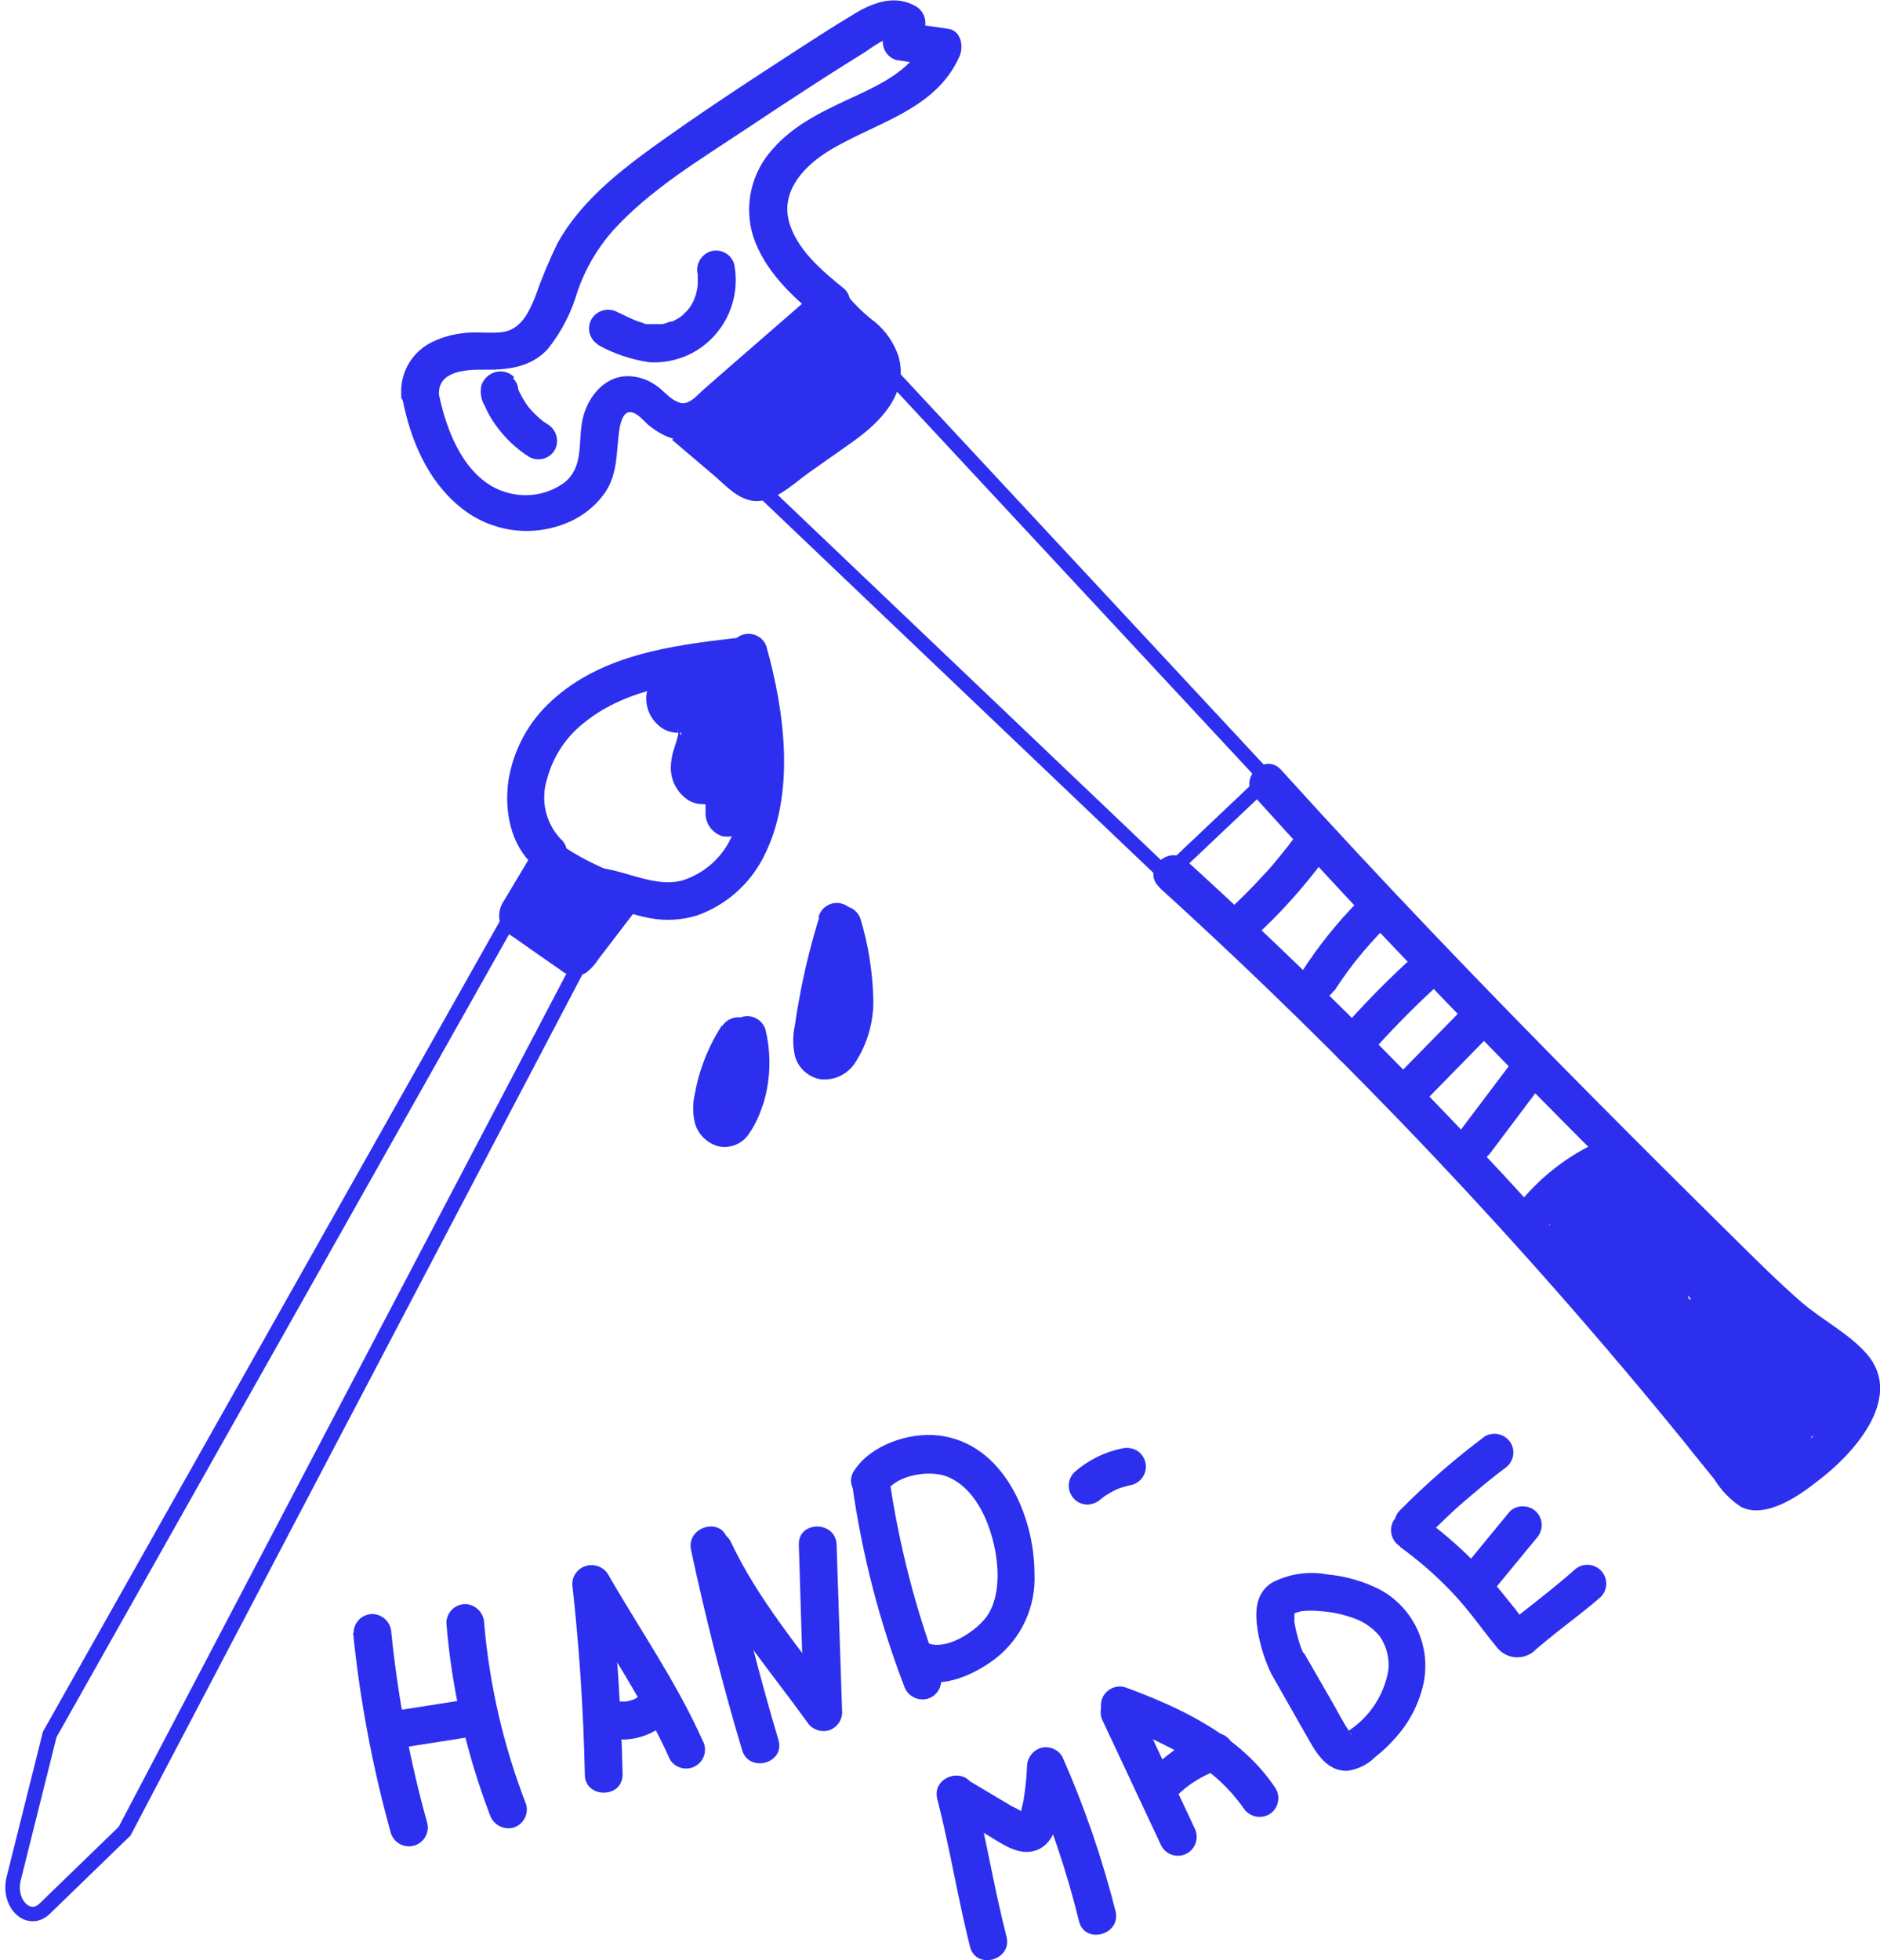 <svg width="259" height="270" viewBox="0 0 259 270" fill="none" xmlns="http://www.w3.org/2000/svg">
<g clip-path="url(#clip0)">
<path d="M55.425 54.797C56.482 60.464 58.893 66.27 63.523 69.944C65.504 71.542 67.873 72.587 70.39 72.971C72.907 73.354 75.48 73.063 77.847 72.127C80.092 71.275 82.026 69.764 83.397 67.795C85.131 65.16 84.888 62.284 85.305 59.286C85.426 58.54 85.721 56.877 86.692 56.773C87.663 56.669 88.686 57.986 89.276 58.506C91.426 60.239 93.837 61.296 96.542 60.152C98.207 59.273 99.727 58.145 101.051 56.807L105.959 52.562L116.364 43.498C116.851 43.011 117.124 42.35 117.124 41.661C117.124 40.972 116.851 40.312 116.364 39.824C113.346 37.381 109.704 34.383 108.681 30.449C107.658 26.515 110.416 23.309 113.485 21.229C119.901 17.001 128.746 15.51 132.179 7.781C132.769 6.447 132.457 4.228 130.619 3.969L124.913 3.137L126.734 6.325L127.393 3.83C127.539 3.276 127.501 2.689 127.286 2.158C127.07 1.627 126.688 1.18 126.197 0.884C123.405 -0.745 120.474 0.26 117.872 1.802C114.647 3.726 111.473 5.806 108.317 7.85C102.057 11.906 95.814 16.03 89.761 20.397C84.802 24.002 79.859 28.022 76.824 33.464C75.643 35.885 74.607 38.373 73.72 40.916C72.853 43.065 71.709 45.456 69.142 45.751C67.304 45.959 65.483 45.63 63.645 45.907C62.211 46.08 60.816 46.49 59.517 47.12C58.205 47.758 57.106 48.762 56.352 50.01C55.598 51.259 55.222 52.699 55.269 54.156C55.269 54.845 55.543 55.507 56.03 55.994C56.518 56.482 57.18 56.755 57.87 56.755C58.56 56.755 59.221 56.482 59.709 55.994C60.197 55.507 60.471 54.845 60.471 54.156C60.471 50.985 64.494 50.881 66.888 50.933C70.148 50.933 73.096 50.586 75.437 48.108C77.324 45.763 78.721 43.064 79.547 40.171C80.608 37.084 82.264 34.234 84.42 31.783C89.519 26.151 96.317 22.078 102.56 17.919C106.155 15.516 109.774 13.142 113.416 10.796C115.289 9.601 117.179 8.405 119.086 7.227C120.092 6.603 122.329 4.696 123.578 5.494L122.381 2.565L121.722 5.078C121.538 5.73 121.616 6.429 121.94 7.024C122.264 7.62 122.808 8.066 123.457 8.266L129.162 9.098L127.619 5.286C125.763 9.445 121.688 11.455 117.751 13.275C113.814 15.094 109.514 17.035 106.514 20.467C105.028 22.068 103.992 24.033 103.51 26.164C103.029 28.294 103.12 30.514 103.774 32.597C105.3 37.19 108.976 40.691 112.618 43.671V39.997L102.213 49.044L97.01 53.584C96.056 54.399 94.929 55.941 93.542 55.438C92.155 54.936 91.374 53.705 90.316 53.047C89.153 52.233 87.765 51.803 86.345 51.816C82.981 51.92 80.726 55.057 80.189 58.124C79.651 61.192 80.379 64.363 77.743 66.478C76.771 67.184 75.668 67.691 74.498 67.967C73.328 68.244 72.114 68.285 70.928 68.089C64.286 67.049 61.407 59.424 60.332 53.636C59.725 50.343 54.714 51.747 55.321 55.022L55.425 54.797Z" fill="#2D2FEE"/>
<path d="M70.841 51.955C70.473 51.573 69.996 51.312 69.476 51.207C68.956 51.102 68.416 51.157 67.928 51.366C67.549 51.52 67.208 51.755 66.93 52.054C66.651 52.353 66.441 52.71 66.315 53.099C66.106 54.073 66.28 55.091 66.801 55.941C67.168 56.802 67.627 57.622 68.171 58.384C69.434 60.216 71.056 61.773 72.94 62.959C73.528 63.275 74.215 63.354 74.86 63.18C75.504 63.006 76.058 62.592 76.408 62.024C76.738 61.426 76.827 60.725 76.656 60.065C76.485 59.404 76.067 58.834 75.489 58.471C75.111 58.243 74.747 57.994 74.396 57.726L74.934 58.124C74.034 57.424 73.225 56.614 72.523 55.716L72.94 56.253C72.231 55.322 71.648 54.303 71.205 53.22L71.466 53.844C71.373 53.655 71.297 53.458 71.24 53.255L71.344 53.948V54.624L71.084 55.248L70.668 55.785L70.147 56.184L68.153 56.444L67.009 55.785C67.372 56.148 67.836 56.395 68.34 56.495C68.844 56.595 69.367 56.544 69.842 56.347C70.317 56.151 70.723 55.818 71.009 55.391C71.295 54.964 71.448 54.462 71.448 53.948L71.344 53.255C71.229 52.822 71.001 52.428 70.685 52.111L70.841 51.955Z" fill="#2D2FEE"/>
<path d="M82.391 47.519C84.576 48.726 86.961 49.531 89.432 49.893C91.711 50.033 93.979 49.477 95.935 48.299C97.921 47.076 99.485 45.275 100.415 43.137C101.345 40.998 101.597 38.627 101.137 36.341C100.933 35.696 100.486 35.155 99.891 34.832C99.296 34.509 98.6 34.429 97.947 34.608C97.291 34.81 96.737 35.254 96.399 35.85C96.06 36.446 95.963 37.149 96.126 37.814C96.264 38.525 96.126 37.277 96.126 38.005C96.126 38.196 96.126 38.386 96.126 38.577C96.126 38.767 96.126 38.941 96.126 39.132C96.126 39.322 96.039 39.946 96.126 39.339C96.076 39.708 96 40.073 95.9 40.431C95.9 40.605 95.796 40.795 95.727 40.968C95.657 41.142 95.536 41.402 95.727 41.072C95.557 41.447 95.366 41.811 95.155 42.164L94.825 42.632C95.137 42.181 94.721 42.736 94.669 42.788C94.617 42.84 94.131 43.325 93.854 43.585C94.235 43.239 93.698 43.672 93.646 43.724L93.143 44.019L92.64 44.278C92.206 44.504 92.796 44.278 92.519 44.278C92.241 44.278 91.721 44.556 91.305 44.642H90.958H90.628C90.195 44.642 89.779 44.642 89.362 44.642C88.946 44.642 89.744 44.729 89.241 44.642C89.016 44.642 88.79 44.642 88.582 44.486C88.156 44.371 87.739 44.226 87.333 44.053L87.108 43.949L86.501 43.672C86.015 43.447 85.547 43.204 85.062 42.996C84.462 42.667 83.759 42.581 83.097 42.755C82.436 42.929 81.867 43.351 81.507 43.932C81.158 44.525 81.059 45.232 81.232 45.898C81.404 46.564 81.833 47.134 82.426 47.484L82.391 47.519Z" fill="#2D2FEE"/>
<path d="M92.588 60.585L98.605 65.698C100.547 67.431 102.472 69.545 105.282 68.904C107.571 68.401 109.652 66.374 111.507 65.056C113.363 63.739 115.548 62.232 117.56 60.793C121.288 58.124 125.242 54.156 123.786 49.096C123.178 47.265 122.074 45.639 120.595 44.399C119.25 43.377 118.017 42.215 116.918 40.933C116.599 40.388 116.092 39.977 115.492 39.777C114.892 39.578 114.24 39.604 113.658 39.85C113.075 40.097 112.603 40.547 112.328 41.116C112.054 41.685 111.996 42.335 112.166 42.943C113.051 45.498 114.112 47.987 115.34 50.395C115.607 50.828 115.993 51.174 116.451 51.392C116.91 51.611 117.423 51.692 117.927 51.626C118.431 51.56 118.905 51.35 119.292 51.021C119.679 50.692 119.963 50.258 120.109 49.771C120.43 48.392 120.43 46.957 120.109 45.578L115.097 46.964C115.758 49.157 116.641 51.276 117.733 53.289C118.031 53.766 118.475 54.134 118.999 54.339C119.523 54.544 120.099 54.575 120.642 54.428C121.185 54.28 121.666 53.961 122.013 53.519C122.361 53.077 122.557 52.534 122.572 51.972C122.565 51.04 122.33 50.124 121.889 49.302C121.448 48.481 120.813 47.779 120.04 47.259C119.443 46.917 118.735 46.823 118.07 46.998C117.405 47.173 116.835 47.603 116.485 48.194C115.809 49.359 115.285 50.606 114.924 51.903C114.781 52.554 114.894 53.235 115.24 53.805C115.585 54.375 116.136 54.79 116.779 54.966C117.422 55.142 118.108 55.064 118.696 54.749C119.283 54.434 119.727 53.905 119.936 53.272C120.264 52.278 120.405 51.232 120.352 50.187C120.336 49.681 120.174 49.189 119.885 48.772C119.597 48.355 119.194 48.03 118.726 47.836C118.257 47.642 117.742 47.588 117.243 47.679C116.744 47.77 116.282 48.003 115.912 48.35C114.196 50.235 112.865 52.437 111.993 54.832C111.853 55.383 111.897 55.965 112.117 56.489C112.337 57.013 112.723 57.451 113.215 57.737C113.706 58.023 114.278 58.141 114.843 58.074C115.408 58.006 115.936 57.756 116.346 57.362C117.702 55.83 118.459 53.861 118.479 51.816C118.463 51.31 118.301 50.818 118.013 50.401C117.724 49.984 117.321 49.659 116.853 49.465C116.384 49.272 115.869 49.217 115.37 49.308C114.871 49.399 114.409 49.632 114.039 49.979C112.525 51.732 111.232 53.665 110.19 55.733L114.681 58.367L116.415 54.52C116.722 53.974 116.822 53.336 116.698 52.722C116.574 52.108 116.233 51.56 115.739 51.175C115.242 50.767 114.61 50.56 113.968 50.595C113.325 50.63 112.72 50.905 112.271 51.366L106.461 58.662L110.554 61.816L113.207 56.929C114.334 54.832 111.854 51.73 109.635 53.359C107.274 55.123 105.193 57.232 103.461 59.615C101.727 62.024 105.559 64.918 107.536 62.769C108.506 61.749 109.219 60.514 109.617 59.164C110.207 57.154 107.658 54.814 105.785 56.236L101.553 59.441L104.71 63.531C105.265 63.035 105.707 62.426 106.006 61.744C106.305 61.062 106.455 60.324 106.444 59.58C106.444 57.119 102.785 55.871 101.605 58.263C101.779 57.899 102.576 57.968 102.628 57.83C102.56 57.562 102.455 57.306 102.316 57.067L101.952 58.367L102.143 58.124L101.206 59.06C102.611 58.038 104.137 57.154 105.594 56.201L102.126 52.648L101.258 54.069C99.663 56.738 103.183 59.06 105.351 57.223C106.989 55.84 108.547 54.365 110.016 52.804L105.923 49.65L103.617 54.225C102.334 56.738 105.611 59.667 107.692 57.379L112.184 52.44L107.831 49.91C107.601 50.755 107.212 51.549 106.686 52.25C106.216 52.745 105.953 53.403 105.953 54.087C105.953 54.77 106.216 55.428 106.686 55.923C107.174 56.41 107.835 56.684 108.525 56.684C109.214 56.684 109.875 56.41 110.363 55.923L113.19 52.458C113.584 52.043 113.836 51.515 113.911 50.948C113.986 50.382 113.879 49.806 113.606 49.303V49.2C113.249 48.61 112.676 48.183 112.009 48.009C111.343 47.834 110.634 47.925 110.033 48.264C109.698 48.447 109.403 48.697 109.166 48.997C108.929 49.297 108.755 49.642 108.655 50.011C108.555 50.38 108.53 50.765 108.582 51.144C108.634 51.523 108.762 51.887 108.958 52.215C109.209 52.581 109.54 52.886 109.924 53.107C110.309 53.328 110.739 53.461 111.182 53.494C111.624 53.527 112.069 53.461 112.482 53.299C112.896 53.138 113.268 52.886 113.571 52.562C115.565 50.586 115.791 45.959 112.271 45.491L114.178 47.986C114.178 49.615 112.444 49.719 111.594 48.593L111.23 47.276L111.057 50.118C110.848 53.463 116.051 53.445 116.259 50.118C116.577 48.747 116.517 47.316 116.086 45.976C115.811 45.495 115.426 45.087 114.961 44.785C114.497 44.484 113.966 44.298 113.415 44.243C112.872 44.165 112.318 44.202 111.791 44.353C111.263 44.504 110.773 44.764 110.354 45.118C109.934 45.472 109.595 45.91 109.357 46.405C109.12 46.899 108.99 47.438 108.976 47.986C108.978 48.558 109.167 49.113 109.515 49.567C109.862 50.02 110.349 50.348 110.901 50.499L109.999 49.719V48.333C109.999 48.714 109.773 48.957 110.172 48.662L111.49 48.316H111.213L113.45 49.598V49.459V52.076V51.903L112.531 52.839L112.669 52.752L109.114 51.816V51.92L109.513 48.784L106.686 52.25L110.363 55.923C111.486 54.559 112.329 52.987 112.843 51.296C112.977 50.749 112.93 50.172 112.71 49.653C112.49 49.133 112.107 48.699 111.62 48.415C111.132 48.13 110.566 48.011 110.005 48.074C109.444 48.138 108.919 48.38 108.507 48.766L104.016 53.705L108.109 56.842L110.415 52.267C111.698 49.754 108.455 46.86 106.34 49.113C104.875 50.684 103.317 52.165 101.675 53.549L105.75 56.703L106.617 55.282C106.897 54.786 107.007 54.211 106.93 53.646C106.853 53.082 106.593 52.557 106.191 52.153C105.789 51.749 105.265 51.488 104.701 51.408C104.136 51.328 103.56 51.435 103.062 51.712C101.396 52.636 99.791 53.666 98.258 54.797C96.524 56.27 96.992 58.263 97.894 59.996C98.217 60.708 98.697 61.338 99.297 61.839C99.898 62.34 100.604 62.699 101.363 62.89C102.251 63.097 103.183 63.007 104.016 62.635C104.849 62.262 105.537 61.628 105.975 60.828L101.12 59.528C101.12 59.788 101.675 59.164 100.946 59.788C98.796 61.729 101.727 65.68 104.103 63.878L108.351 60.672L104.536 57.726C104.396 58.218 104.14 58.669 103.79 59.043L107.883 62.197C109.091 60.519 110.547 59.035 112.201 57.795L108.733 54.242L106.062 59.13C105.758 59.679 105.659 60.319 105.783 60.934C105.907 61.55 106.246 62.102 106.738 62.492C107.239 62.894 107.872 63.096 108.513 63.057C109.154 63.019 109.758 62.743 110.207 62.284L116.016 55.005L111.941 51.851L110.207 55.681C109.857 56.276 109.759 56.986 109.933 57.654C110.107 58.322 110.539 58.893 111.135 59.242C111.73 59.592 112.44 59.69 113.109 59.516C113.777 59.342 114.349 58.91 114.698 58.315C115.512 56.625 116.531 55.042 117.733 53.601L113.294 51.764C113.326 52.441 113.11 53.106 112.687 53.636L117.022 56.166C117.614 54.619 118.49 53.197 119.606 51.972L115.167 50.135C115.199 50.722 115.122 51.309 114.941 51.868L119.953 53.237C120.195 52.377 120.544 51.55 120.993 50.776L117.525 51.712C117.525 51.712 117.525 51.903 117.525 51.938L122.381 50.621C121.502 49.006 120.793 47.304 120.265 45.543C120.065 44.897 119.622 44.354 119.028 44.03C118.435 43.705 117.738 43.625 117.086 43.805C116.434 43.985 115.878 44.413 115.536 44.996C115.194 45.579 115.092 46.273 115.253 46.929C115.366 47.402 115.366 47.895 115.253 48.368L120.005 47.744C118.979 45.733 118.093 43.654 117.352 41.522L112.6 43.515C113.503 44.746 114.551 45.863 115.722 46.843C116.763 47.609 117.701 48.506 118.514 49.511C120.439 52.336 116.779 55.074 114.733 56.443C111.421 58.766 108.195 61.331 104.744 63.375C104.575 63.496 104.395 63.6 104.207 63.687C104.298 63.67 104.392 63.67 104.484 63.687C104.623 63.687 104.016 63.219 103.86 63.081L101.449 61.036L96.438 56.773C95.939 56.306 95.282 56.046 94.599 56.046C93.916 56.046 93.259 56.306 92.761 56.773C92.278 57.262 92.007 57.922 92.007 58.61C92.007 59.297 92.278 59.957 92.761 60.447L92.588 60.585Z" fill="#2D2FEE"/>
<path d="M103.826 66.391L160.672 120.547L174.615 107.342L121.376 50.118" stroke="#2D2FEE" stroke-width="2" stroke-miterlimit="10" stroke-linecap="round"/>
<path d="M159.666 122.21C185.734 145.872 209.972 171.472 232.172 198.791C233.525 200.524 234.843 202.101 236.178 203.765C237.113 205.292 238.374 206.594 239.872 207.577C243.202 209.224 247.693 206.156 250.277 204.111C255.202 200.455 262.416 192.604 257.214 186.539C254.751 183.697 251.023 181.825 248.179 179.364C244.918 176.539 241.884 173.489 238.831 170.474C232.311 164.05 225.831 157.592 219.391 151.099C204.772 136.369 190.378 121.396 176.488 106.041C174.233 103.546 170.574 107.237 172.811 109.715C184.291 122.47 196.119 134.913 208.136 147.165C214.044 153.196 219.992 159.186 225.981 165.136C231.877 171.011 237.67 177.094 243.913 182.605C246.705 185.048 249.965 186.972 252.688 189.433C253.867 190.507 254.214 191.166 253.503 192.691C252.725 194.259 251.733 195.711 250.554 197.006C249.468 198.231 248.246 199.33 246.913 200.281C245.855 201.009 243.722 202.725 242.386 202.742C241.329 202.742 239.612 199.727 238.918 198.826C237.583 197.093 236.247 195.498 234.895 193.852C224.652 181.236 213.946 169.012 202.778 157.182C190.153 143.792 177.025 130.898 163.395 118.501C160.932 116.266 157.238 119.923 159.718 122.193L159.666 122.21Z" fill="#2D2FEE"/>
<path d="M173.037 128.883C176.426 125.748 179.521 122.308 182.28 118.606C182.457 118.31 182.573 117.98 182.621 117.638C182.668 117.296 182.647 116.947 182.557 116.613C182.357 115.962 181.908 115.415 181.308 115.091C180.708 114.767 180.004 114.691 179.349 114.88C178.713 115.101 178.166 115.52 177.788 116.076L177.528 116.44L177.407 116.596L177.181 116.873L176.175 118.121C175.482 118.97 174.753 119.854 174.008 120.599C172.551 122.211 171.025 123.736 169.429 125.209C168.946 125.699 168.676 126.359 168.676 127.046C168.676 127.734 168.946 128.393 169.429 128.883C169.924 129.357 170.582 129.622 171.268 129.622C171.953 129.622 172.612 129.357 173.106 128.883H173.037Z" fill="#2D2FEE"/>
<path d="M183.806 136.508C184.326 135.71 184.864 134.913 185.436 134.133C185.696 133.752 185.974 133.371 186.268 133.007L186.459 132.747C186.06 133.301 186.32 132.938 186.459 132.747L186.927 132.158C188.13 130.66 189.41 129.226 190.76 127.86C191.239 127.368 191.507 126.709 191.507 126.023C191.507 125.337 191.239 124.678 190.76 124.186C190.264 123.715 189.606 123.453 188.922 123.453C188.238 123.453 187.58 123.715 187.083 124.186C184.186 127.124 181.6 130.353 179.366 133.821C179.02 134.417 178.923 135.125 179.099 135.791C179.275 136.457 179.708 137.027 180.303 137.374C180.892 137.685 181.578 137.762 182.221 137.588C182.865 137.414 183.419 137.004 183.771 136.438L183.806 136.508Z" fill="#2D2FEE"/>
<path d="M188.089 145.952C191.272 142.292 194.666 138.82 198.252 135.554C198.735 135.064 199.005 134.405 199.005 133.717C199.005 133.03 198.735 132.37 198.252 131.88C197.758 131.406 197.099 131.141 196.413 131.141C195.728 131.141 195.069 131.406 194.575 131.88C190.985 135.142 187.592 138.614 184.413 142.278C183.953 142.771 183.703 143.423 183.715 144.096C183.727 144.769 184 145.412 184.477 145.888C184.953 146.365 185.596 146.637 186.27 146.649C186.944 146.661 187.596 146.411 188.089 145.952Z" fill="#2D2FEE"/>
<path d="M196.413 151.585L205.622 142.175C206.049 141.679 206.273 141.04 206.25 140.385C206.226 139.731 205.956 139.11 205.494 138.646C205.032 138.182 204.411 137.909 203.757 137.882C203.102 137.855 202.461 138.076 201.963 138.501L192.737 147.911C192.249 148.401 191.976 149.064 191.978 149.754C191.98 150.445 192.256 151.107 192.746 151.594C193.235 152.081 193.899 152.354 194.59 152.352C195.281 152.35 195.943 152.075 196.431 151.585H196.413Z" fill="#2D2FEE"/>
<path d="M205.431 158.673C207.789 155.519 210.165 152.4 212.524 149.246C212.702 148.946 212.818 148.613 212.862 148.267C212.907 147.922 212.88 147.57 212.784 147.235C212.602 146.585 212.173 146.031 211.587 145.693C211.291 145.515 210.96 145.4 210.617 145.355C210.274 145.31 209.925 145.337 209.593 145.433C208.952 145.643 208.401 146.064 208.032 146.629L200.939 156.039C200.592 156.637 200.495 157.348 200.671 158.017C200.846 158.686 201.279 159.258 201.876 159.609C202.481 159.952 203.197 160.045 203.87 159.869C204.508 159.653 205.057 159.233 205.431 158.673Z" fill="#2D2FEE"/>
<path d="M213.079 169.175C215.652 165.875 219.015 163.276 222.859 161.619L219.929 157.807L216.27 166.194L221.108 167.511C220.934 166.282 220.987 165.031 221.264 163.82C221.94 161.099 217.796 159.002 216.512 161.81L213.564 168.603C212.264 171.584 216.426 174.253 218.056 171.22L221.264 165.241L216.773 162.607L213.807 168.257C212.506 170.717 215.923 173.802 217.882 171.393L222.911 165.258L218.559 162.728L216.946 169.782C216.806 170.382 216.883 171.012 217.163 171.561C217.443 172.111 217.908 172.544 218.476 172.784C219.044 173.024 219.678 173.057 220.268 172.875C220.857 172.694 221.363 172.31 221.698 171.792L224.507 166.922L219.738 164.912L217.501 171.844C216.599 174.599 221.073 176.592 222.253 173.854L224.646 168.309L219.877 166.316C219.235 168.315 218.452 170.266 217.536 172.156H222.027C221.619 171.291 221.328 170.376 221.16 169.435L216.148 170.804C217.231 174.638 218.824 178.31 220.883 181.722C222.617 184.668 226.64 182.086 225.374 179.105L222.946 173.352L218.455 175.968L226.917 190.768C228.34 193.264 232.692 191.6 231.669 188.775L227.108 176.107L222.339 178.117C224.984 182.087 227.221 186.314 229.016 190.733L234.028 189.347L228.565 176.159L224.212 178.689C226.596 181.281 228.269 184.445 229.068 187.874L233.819 185.864C231.155 181.814 229.06 177.417 227.594 172.797L223.779 175.726C224.742 176.096 225.599 176.7 226.271 177.484C226.943 178.267 227.41 179.206 227.628 180.214L231.964 177.684C229.867 175.62 228.629 172.841 228.496 169.903L225.201 172.416C225.424 172.481 225.631 172.59 225.811 172.737C225.991 172.884 226.139 173.065 226.248 173.27C226.356 173.476 226.422 173.701 226.442 173.932C226.462 174.163 226.435 174.396 226.363 174.617L230.715 173.473C229.487 172.329 228.701 170.789 228.496 169.123L224.576 171.376C224.797 171.533 224.973 171.745 225.085 171.992C225.198 172.238 225.244 172.51 225.218 172.78L229.05 171.237C228.426 170.949 227.896 170.49 227.521 169.914C227.147 169.337 226.944 168.667 226.935 167.979L223.016 170.215C223.016 170.215 223.432 170.631 223.362 170.683C224.836 169.695 222.53 171.133 222.617 170.96L225.565 169.764C225.894 169.886 225.201 169.972 225.842 170.197C228.756 171.22 230.195 167.009 227.854 165.449C227.741 165.385 227.651 165.287 227.598 165.168C227.545 165.05 227.531 164.917 227.559 164.791L223.744 166.333C225.349 167.588 226.668 169.172 227.611 170.977L232.103 168.36L228.877 163.733C226.987 161.03 222.634 163.439 224.386 166.35C227.665 171.794 231.315 177.005 235.311 181.947C237.166 184.217 241.068 181.219 239.404 178.793L233.872 170.735L229.796 173.871L240.461 185.812L243.6 181.739C242.247 180.674 241.12 179.348 240.288 177.84L236.733 181.41C239.003 183.138 240.818 185.393 242.022 187.978L246.098 184.824C245.097 183.679 244.288 182.38 243.704 180.977L239.872 183.923C241.88 185.133 243.364 187.049 244.034 189.295L248.785 187.285L247.71 185.552L244.155 189.104C244.749 189.341 245.278 189.716 245.697 190.198C246.117 190.681 246.415 191.256 246.566 191.877L250.901 189.347C250.211 188.589 249.748 187.652 249.566 186.644L247.051 189.971C247.308 189.994 247.558 190.072 247.782 190.199C248.007 190.326 248.202 190.5 248.354 190.708C248.507 190.916 248.613 191.154 248.667 191.407C248.72 191.659 248.719 191.92 248.664 192.172L251.265 189.572L252.289 190.56L248.994 193.056L248.872 192.726L250.78 190.214L251.976 190.404L252.739 192.241L251.838 193.368L248.543 190.855C248.637 191.392 248.539 191.944 248.266 192.417C247.994 192.889 247.564 193.25 247.051 193.437L250.26 195.256L250.069 195.534L245.976 192.38C245.799 192.932 245.455 193.416 244.993 193.766C244.531 194.116 243.972 194.316 243.392 194.338L246.34 198.168L245.161 198.497L243.34 195.308C243.34 195.499 243.132 195.534 242.924 195.395L245.439 197.301L244.918 198.341L242.317 195.742C242.326 195.907 242.291 196.071 242.214 196.217C242.138 196.364 242.024 196.487 241.883 196.574L245.803 198.826L245.144 199.572L242.889 198.289L243.045 197.527L246.965 199.762C246.757 199.988 246.739 200.178 246.965 200.369L245.126 195.932C244.628 196.544 244.044 197.081 243.392 197.527C242.723 197.926 242.021 198.268 241.294 198.549C240.652 198.272 239.473 193.922 239.109 192.813L234.773 195.343C235.268 195.958 235.67 196.641 235.97 197.371L240.722 195.36C239.111 192.343 237.714 189.216 236.542 186.002L232.207 188.533C234.223 190.754 236.023 193.162 237.583 195.724L242.074 193.09C239.233 189.396 236.944 185.31 235.276 180.959L230.923 183.489C233.63 186.366 235.217 190.116 235.398 194.061L239.837 192.224C238.679 191.286 237.733 190.114 237.06 188.785C236.388 187.456 236.004 186 235.935 184.512L231.444 186.297C233.277 188.1 234.692 190.283 235.588 192.692L239.404 189.763C238.41 189.017 237.66 187.993 237.25 186.82C236.839 185.648 236.786 184.38 237.097 183.178L232.744 184.321C235.528 187.284 237.801 190.686 239.473 194.39L243.566 191.236C241.85 189.816 240.725 187.808 240.409 185.604L236.49 187.857C237.105 188.151 237.632 188.599 238.021 189.158C238.41 189.717 238.648 190.367 238.71 191.045L242.629 188.81C242.169 188.6 241.761 188.293 241.433 187.909L241.138 187.423C240.947 186.592 240.704 186.834 240.409 188.203L238.415 188.463C238.727 188.463 239.681 190.508 239.802 190.733C240.325 191.662 240.799 192.616 241.224 193.593L244.693 190.023C244.322 189.859 243.989 189.621 243.714 189.323C243.44 189.024 243.23 188.673 243.097 188.29L239.889 191.496C240.357 191.583 240.392 191.496 240.392 191.964L244.832 190.127C244.584 189.92 244.4 189.648 244.299 189.342C244.198 189.036 244.184 188.707 244.259 188.394L239.82 190.231C241.027 191.203 241.836 192.584 242.092 194.113L245.3 190.907L245.664 191.704L242.196 192.622C242.471 192.871 242.675 193.188 242.788 193.541C242.901 193.894 242.918 194.271 242.837 194.633L245.439 192.033L246.6 192.657L243.392 195.846V195.69L247.832 193.853C245.166 191.848 243.377 188.893 242.837 185.604C242.265 182.328 237.236 183.715 237.825 186.99C238.566 191.161 240.819 194.913 244.155 197.527C245.751 198.774 248.768 198.185 248.595 195.69C248.593 194.564 248.209 193.471 247.507 192.59C246.805 191.709 245.825 191.092 244.728 190.837C244.285 190.729 243.821 190.737 243.382 190.859C242.943 190.982 242.543 191.216 242.22 191.538C241.898 191.86 241.664 192.26 241.541 192.699C241.418 193.138 241.411 193.601 241.519 194.043C241.702 194.937 242.185 195.741 242.889 196.321C243.593 196.901 244.474 197.223 245.386 197.232C246.843 197.405 247.901 195.88 247.988 194.633C248.066 193.362 247.809 192.093 247.243 190.953C246.677 189.813 245.822 188.841 244.762 188.134C244.165 187.792 243.458 187.698 242.793 187.874C242.127 188.049 241.558 188.478 241.207 189.07C240.85 189.691 240.638 190.384 240.586 191.098C240.533 191.812 240.643 192.529 240.906 193.195C241.17 193.861 241.58 194.459 242.106 194.945C242.633 195.431 243.262 195.792 243.947 196.002C245.959 196.764 247.502 194.546 247.155 192.796C246.722 190.351 245.461 188.13 243.583 186.505C243.213 186.158 242.751 185.925 242.252 185.834C241.753 185.742 241.238 185.797 240.77 185.991C240.301 186.185 239.898 186.51 239.61 186.927C239.321 187.344 239.159 187.835 239.143 188.342C239.057 189.343 239.201 190.351 239.565 191.289C239.929 192.226 240.502 193.067 241.242 193.749C241.611 194.096 242.074 194.329 242.573 194.42C243.072 194.511 243.586 194.457 244.055 194.263C244.524 194.069 244.927 193.744 245.215 193.327C245.503 192.91 245.665 192.419 245.681 191.912C245.72 190.637 245.309 189.39 244.519 188.389C243.73 187.387 242.612 186.696 241.363 186.436C240.921 186.318 240.455 186.318 240.013 186.436C239.571 186.554 239.167 186.786 238.842 187.109C238.518 187.431 238.283 187.833 238.163 188.275C238.042 188.716 238.039 189.182 238.155 189.624C238.798 191.706 240.238 193.45 242.161 194.477C242.658 194.749 243.229 194.853 243.79 194.773C244.351 194.693 244.871 194.433 245.271 194.032C245.672 193.632 245.932 193.113 246.012 192.552C246.092 191.992 245.988 191.42 245.716 190.924C244.502 188.186 241.242 180.838 237.184 183.992C233.715 186.696 237.184 191.704 240.011 193.212C240.407 193.434 240.855 193.55 241.309 193.547C241.764 193.545 242.21 193.424 242.604 193.196C242.998 192.969 243.325 192.643 243.555 192.251C243.784 191.858 243.908 191.413 243.912 190.959C243.834 189.378 243.353 187.843 242.515 186.5C241.678 185.157 240.511 184.049 239.126 183.282C237.565 182.415 234.964 183.472 235.207 185.517C235.532 189.096 237.198 192.42 239.872 194.823C240.326 195.247 240.915 195.496 241.536 195.525C242.156 195.554 242.767 195.362 243.259 194.983C243.751 194.604 244.092 194.063 244.221 193.456C244.35 192.849 244.259 192.216 243.964 191.669C242.078 187.577 239.529 183.824 236.421 180.561C236.097 180.247 235.697 180.022 235.261 179.908C234.825 179.794 234.366 179.795 233.93 179.91C233.494 180.025 233.095 180.251 232.772 180.565C232.449 180.879 232.212 181.272 232.085 181.705C231.498 184.012 231.633 186.445 232.474 188.673C233.314 190.902 234.819 192.819 236.785 194.165C237.232 194.414 237.742 194.527 238.253 194.49C238.763 194.453 239.251 194.267 239.657 193.955C240.063 193.644 240.369 193.22 240.536 192.737C240.704 192.254 240.726 191.732 240.6 191.236C239.435 187.979 237.563 185.02 235.12 182.571C234.753 182.216 234.291 181.976 233.789 181.881C233.287 181.785 232.769 181.838 232.297 182.034C231.825 182.229 231.421 182.557 231.134 182.979C230.847 183.401 230.689 183.898 230.681 184.408C230.749 186.578 231.266 188.71 232.2 190.669C233.135 192.629 234.465 194.374 236.109 195.794C236.478 196.141 236.94 196.374 237.439 196.465C237.938 196.556 238.453 196.502 238.922 196.308C239.391 196.114 239.793 195.789 240.082 195.372C240.37 194.955 240.532 194.463 240.548 193.957C240.316 188.648 238.194 183.596 234.565 179.712C232.831 177.875 229.276 179.712 230.212 182.242C231.988 187.044 234.453 191.562 237.531 195.655C239.49 198.237 243.826 195.967 242.022 193.021C240.225 190.087 238.152 187.33 235.831 184.789C235.423 184.367 234.884 184.094 234.301 184.015C233.718 183.936 233.126 184.055 232.62 184.353C232.113 184.651 231.721 185.111 231.508 185.659C231.295 186.206 231.272 186.809 231.444 187.371C232.76 191.012 234.33 194.556 236.143 197.977C237.496 200.525 241.988 198.757 240.895 195.967C240.288 194.422 239.439 192.983 238.38 191.704C236.646 189.676 233.178 191.86 234.028 194.234C234.655 196.158 235.378 198.049 236.195 199.901C236.958 201.634 237.773 203.367 239.82 203.679C243.063 204.268 246.756 201.946 248.785 199.641C249.139 199.279 249.381 198.824 249.483 198.328C249.584 197.833 249.541 197.319 249.358 196.848C249.175 196.376 248.861 195.967 248.452 195.67C248.043 195.372 247.556 195.199 247.051 195.17C246.403 195.108 245.75 195.18 245.131 195.381C244.512 195.581 243.941 195.907 243.453 196.338C242.965 196.768 242.571 197.295 242.295 197.884C242.019 198.473 241.867 199.112 241.849 199.762C241.852 200.219 241.975 200.667 242.205 201.062C242.435 201.457 242.765 201.784 243.162 202.012C243.558 202.24 244.007 202.36 244.464 202.361C244.922 202.361 245.371 202.242 245.768 202.015C246.814 201.38 247.576 200.368 247.899 199.189C248.221 198.009 248.079 196.751 247.502 195.672C247.277 195.278 246.951 194.951 246.558 194.723C246.165 194.494 245.719 194.374 245.265 194.373C244.671 194.354 244.079 194.456 243.525 194.672C242.971 194.888 242.466 195.214 242.041 195.63C241.617 196.046 241.281 196.544 241.054 197.093C240.827 197.643 240.714 198.232 240.722 198.826C240.728 199.282 240.853 199.728 241.084 200.12C241.316 200.513 241.646 200.838 242.042 201.064C242.438 201.289 242.886 201.408 243.341 201.408C243.797 201.408 244.245 201.288 244.641 201.062C245.528 200.477 246.262 199.689 246.784 198.764C247.306 197.839 247.599 196.803 247.641 195.742C247.628 195.056 247.349 194.403 246.864 193.918C246.379 193.434 245.725 193.156 245.04 193.142C244.346 193.112 243.655 193.245 243.022 193.53C242.389 193.815 241.832 194.244 241.395 194.783C240.958 195.323 240.654 195.957 240.507 196.635C240.36 197.313 240.374 198.016 240.548 198.688C240.702 199.233 241.028 199.713 241.479 200.057C241.929 200.401 242.479 200.589 243.045 200.594C244.261 200.654 245.46 200.299 246.447 199.587C247.433 198.875 248.148 197.849 248.473 196.678C248.654 196.013 248.564 195.305 248.222 194.707C247.881 194.109 247.317 193.671 246.652 193.489C245.756 193.242 244.801 193.31 243.949 193.682C243.096 194.055 242.398 194.708 241.97 195.534C241.724 195.981 241.613 196.491 241.651 197.001C241.689 197.51 241.875 197.998 242.186 198.404C242.496 198.81 242.918 199.117 243.401 199.287C243.883 199.458 244.404 199.484 244.901 199.364C246.128 199.162 247.284 198.656 248.265 197.893C249.247 197.131 250.022 196.135 250.52 194.997C251.647 192.414 248.785 189.659 246.444 191.842C245.791 192.43 245.332 193.202 245.127 194.056C244.923 194.91 244.983 195.806 245.3 196.626C245.504 197.271 245.951 197.812 246.546 198.135C247.141 198.458 247.838 198.538 248.491 198.359C250.078 197.844 251.449 196.818 252.391 195.441C253.332 194.065 253.79 192.415 253.693 190.751C253.606 189.243 252.098 187.579 250.416 188.238C249.509 188.491 248.722 189.055 248.192 189.832C247.662 190.609 247.424 191.548 247.52 192.484C247.624 192.988 247.835 193.464 248.139 193.88C248.442 194.296 248.831 194.643 249.279 194.897C249.727 195.151 250.224 195.307 250.737 195.354C251.25 195.401 251.767 195.338 252.254 195.17C252.801 195.019 253.283 194.693 253.627 194.242C253.972 193.792 254.159 193.241 254.161 192.674C254.225 191.578 253.885 190.496 253.204 189.634C252.523 188.771 251.55 188.188 250.468 187.995C250.081 187.895 249.677 187.885 249.286 187.964C248.895 188.043 248.526 188.21 248.209 188.452C247.892 188.694 247.634 189.005 247.454 189.361C247.275 189.717 247.178 190.109 247.173 190.508C247.154 191.063 247.248 191.617 247.451 192.134C247.654 192.651 247.961 193.121 248.352 193.516C248.744 193.91 249.212 194.221 249.728 194.428C250.243 194.635 250.796 194.734 251.352 194.719C252.038 194.706 252.692 194.428 253.177 193.943C253.662 193.459 253.94 192.805 253.953 192.12C253.998 191.181 253.853 190.243 253.527 189.361C253.202 188.479 252.702 187.671 252.059 186.986C251.415 186.301 250.64 185.752 249.78 185.371C248.92 184.991 247.992 184.787 247.051 184.772C246.653 184.777 246.26 184.873 245.904 185.052C245.548 185.232 245.238 185.49 244.997 185.808C244.756 186.126 244.591 186.494 244.514 186.885C244.437 187.276 244.451 187.68 244.554 188.065C244.965 189.943 245.89 191.671 247.225 193.056C247.635 193.45 248.163 193.699 248.727 193.767C249.292 193.835 249.864 193.717 250.356 193.431C250.848 193.145 251.233 192.707 251.453 192.183C251.674 191.658 251.717 191.077 251.577 190.525C251.254 189.258 250.659 188.076 249.832 187.061C249.006 186.046 247.968 185.224 246.791 184.651C244.554 183.576 241.797 185.829 243.219 188.117L244.294 189.85C244.614 190.389 245.119 190.795 245.715 190.992C246.312 191.189 246.959 191.164 247.538 190.921C248.117 190.678 248.589 190.234 248.866 189.671C249.143 189.107 249.207 188.463 249.046 187.857C247.978 184.327 245.652 181.312 242.508 179.382C240.774 178.273 237.791 180.162 238.693 182.311C239.587 184.548 240.847 186.621 242.421 188.446C244.467 190.803 247.728 187.805 246.514 185.309C244.852 181.954 242.393 179.056 239.352 176.869C237.184 175.258 234.531 178.325 235.796 180.422C237.139 182.641 238.907 184.573 240.999 186.106C243.479 187.943 246.011 184.096 244.155 182.016L233.49 170.076C231.548 167.91 227.715 170.787 229.397 173.23L234.929 181.306L239.005 178.152C235.305 173.561 231.927 168.72 228.894 163.664L224.507 166.385L227.732 171.012C228.093 171.581 228.66 171.988 229.314 172.148C229.968 172.307 230.659 172.207 231.241 171.868C231.823 171.529 232.251 170.978 232.434 170.33C232.617 169.682 232.542 168.989 232.224 168.395C230.803 165.835 228.845 163.612 226.484 161.879C226.139 161.683 225.754 161.567 225.357 161.542C224.961 161.516 224.564 161.581 224.196 161.731C223.829 161.881 223.5 162.113 223.236 162.409C222.971 162.705 222.777 163.057 222.669 163.439C222.368 164.67 222.464 165.965 222.944 167.138C223.424 168.311 224.262 169.303 225.339 169.972L227.351 165.224C226.056 164.779 224.638 164.863 223.404 165.457C222.171 166.051 221.221 167.106 220.761 168.395C220.382 169.705 220.534 171.111 221.183 172.31C221.831 173.51 222.925 174.406 224.229 174.807C224.782 174.955 225.367 174.918 225.896 174.702C226.425 174.486 226.869 174.103 227.16 173.611C227.578 172.938 227.81 172.166 227.831 171.375C227.852 170.583 227.663 169.799 227.282 169.105C226.901 168.41 226.342 167.829 225.662 167.421C224.983 167.014 224.207 166.793 223.414 166.783C222.619 166.779 221.838 166.995 221.159 167.409C220.479 167.823 219.929 168.418 219.569 169.126C219.209 169.835 219.053 170.63 219.12 171.422C219.186 172.215 219.473 172.973 219.946 173.611C220.378 174.201 220.939 174.685 221.586 175.025C222.233 175.365 222.949 175.554 223.68 175.575C224.411 175.597 225.137 175.452 225.803 175.15C226.47 174.849 227.058 174.4 227.524 173.837C227.953 173.189 228.245 172.461 228.382 171.696C228.52 170.932 228.499 170.148 228.322 169.392C228.145 168.635 227.815 167.923 227.353 167.299C226.891 166.675 226.306 166.151 225.634 165.761C225.238 165.538 224.79 165.423 224.335 165.425C223.881 165.428 223.434 165.549 223.041 165.776C222.647 166.004 222.319 166.329 222.09 166.722C221.86 167.114 221.737 167.559 221.732 168.014C221.749 169.605 222.192 171.163 223.016 172.526C223.839 173.888 225.013 175.005 226.415 175.76C226.761 175.957 227.147 176.072 227.545 176.098C227.942 176.123 228.34 176.059 228.709 175.909C229.078 175.759 229.408 175.527 229.674 175.231C229.941 174.935 230.136 174.583 230.247 174.201C230.515 172.822 230.368 171.395 229.825 170.099C229.282 168.804 228.367 167.698 227.195 166.922C226.801 166.695 226.353 166.575 225.898 166.574C225.443 166.573 224.995 166.692 224.6 166.918C224.205 167.144 223.877 167.47 223.647 167.863C223.418 168.256 223.296 168.703 223.293 169.158C223.538 172.195 224.868 175.042 227.039 177.181C227.359 177.508 227.758 177.746 228.198 177.871C228.638 177.997 229.103 178.006 229.547 177.898C229.992 177.789 230.4 177.567 230.733 177.253C231.065 176.939 231.31 176.544 231.444 176.107C231.92 174.322 231.686 172.422 230.79 170.807C229.894 169.191 228.407 167.985 226.64 167.442C226.255 167.339 225.851 167.325 225.46 167.402C225.068 167.479 224.7 167.644 224.382 167.884C224.064 168.125 223.805 168.435 223.626 168.791C223.446 169.147 223.35 169.539 223.345 169.938C223.504 174.242 225.274 178.33 228.305 181.393C228.715 181.787 229.243 182.036 229.808 182.104C230.373 182.172 230.944 182.054 231.436 181.768C231.928 181.482 232.313 181.044 232.534 180.52C232.754 179.995 232.798 179.414 232.658 178.862C232.274 177.201 231.511 175.652 230.428 174.335C229.345 173.018 227.971 171.97 226.415 171.272C224.507 170.44 221.854 171.844 222.599 174.201C224.178 179.265 226.448 184.088 229.345 188.533C229.679 189.051 230.186 189.434 230.775 189.616C231.365 189.797 231.999 189.765 232.567 189.525C233.135 189.284 233.6 188.851 233.88 188.302C234.16 187.753 234.237 187.123 234.097 186.522C233.048 182.233 230.916 178.283 227.906 175.05C226.172 173.317 222.547 175.137 223.553 177.58L229.033 190.768C229.238 191.417 229.681 191.965 230.272 192.302C230.864 192.639 231.561 192.741 232.224 192.588C232.889 192.402 233.454 191.96 233.795 191.359C234.136 190.759 234.226 190.048 234.045 189.382C232.124 184.528 229.712 179.883 226.848 175.518C225.322 173.196 221.039 174.617 222.096 177.528L226.675 190.161L231.444 188.238L222.981 173.438C221.247 170.44 217.223 173.074 218.489 176.055L220.917 181.808L225.409 179.192C223.569 176.176 222.151 172.922 221.195 169.522C220.986 168.889 220.542 168.36 219.955 168.045C219.367 167.73 218.681 167.652 218.038 167.828C217.395 168.003 216.844 168.419 216.499 168.989C216.153 169.559 216.04 170.24 216.183 170.891C216.47 172.268 216.936 173.603 217.57 174.859C217.799 175.251 218.127 175.576 218.521 175.802C218.915 176.028 219.362 176.147 219.816 176.147C220.27 176.147 220.717 176.028 221.111 175.802C221.505 175.576 221.833 175.251 222.062 174.859C223.189 172.568 224.151 170.199 224.94 167.771C225.825 165.033 221.351 163.04 220.171 165.778L217.796 171.324L222.547 173.317L224.802 166.385C224.941 165.785 224.865 165.154 224.585 164.605C224.305 164.056 223.84 163.623 223.272 163.382C222.704 163.142 222.069 163.11 221.48 163.291C220.891 163.473 220.384 163.857 220.05 164.375L217.206 169.175L221.958 171.185L223.57 164.115C224.108 161.81 220.987 159.436 219.235 161.584L214.206 167.737L218.299 170.891L221.264 165.258C222.807 162.295 218.351 159.678 216.773 162.624L213.564 168.62L218.056 171.237L221.004 164.461L216.252 162.451C215.824 164.108 215.706 165.829 215.905 167.529C216.183 169.712 219.582 171.515 220.761 168.846L224.507 160.51C225.27 158.777 223.917 155.71 221.559 156.697C216.821 158.58 212.643 161.64 209.42 165.588C207.339 168.17 210.998 171.878 213.096 169.262L213.079 169.175Z" fill="#2D2FEE"/>
<path d="M77.362 115.695C76.298 114.61 75.55 113.256 75.198 111.778C74.847 110.3 74.905 108.754 75.368 107.307C76.196 104.155 78.058 101.373 80.657 99.404C86.414 94.812 94.201 93.928 101.259 93.096C101.943 93.079 102.595 92.799 103.079 92.316C103.563 91.832 103.843 91.181 103.86 90.497C103.856 89.809 103.58 89.15 103.093 88.664C102.606 88.177 101.947 87.902 101.259 87.897C92.328 88.937 82.842 90.22 75.957 96.562C72.824 99.418 70.746 103.246 70.061 107.428C69.437 111.622 70.304 116.474 73.686 119.351C74.184 119.818 74.841 120.078 75.524 120.078C76.207 120.078 76.864 119.818 77.362 119.351C77.846 118.859 78.117 118.196 78.117 117.506C78.117 116.815 77.846 116.153 77.362 115.66V115.695Z" fill="#2D2FEE"/>
<path d="M82.668 124.845C84.992 125.088 87.16 126.041 89.449 126.457C91.629 126.88 93.881 126.761 96.004 126.11C99.944 124.719 103.205 121.881 105.126 118.173C109.67 109.508 108.109 98.053 105.577 89.007C105.348 88.394 104.898 87.889 104.315 87.591C103.732 87.293 103.058 87.225 102.427 87.399C101.796 87.573 101.253 87.977 100.905 88.531C100.557 89.085 100.43 89.75 100.548 90.393C101.758 94.586 102.457 98.909 102.629 103.269C102.999 107.268 102.405 111.297 100.895 115.019C100.264 116.506 99.317 117.837 98.119 118.92C96.921 120.004 95.501 120.813 93.958 121.292C90.299 122.245 86.379 120.01 82.72 119.559C82.031 119.559 81.369 119.833 80.881 120.321C80.393 120.808 80.119 121.469 80.119 122.159C80.119 122.848 80.393 123.509 80.881 123.997C81.369 124.484 82.031 124.758 82.72 124.758L82.668 124.845Z" fill="#2D2FEE"/>
<path d="M91.738 90.705C90.237 92.054 89.275 93.901 89.033 95.904C88.977 96.822 89.18 97.737 89.618 98.546C90.057 99.355 90.713 100.024 91.513 100.479C91.998 100.731 92.529 100.884 93.074 100.93H93.785C93.785 100.756 94.079 101.779 93.646 100.93C93.646 100.93 93.212 100.549 93.334 100.514C93.455 100.479 93.438 101.19 93.455 101.12C93.368 101.519 93.126 102.333 92.918 102.975C92.597 103.865 92.427 104.802 92.415 105.747C92.41 106.652 92.638 107.542 93.075 108.333C93.512 109.125 94.144 109.792 94.912 110.271C95.344 110.518 95.822 110.677 96.317 110.738C96.542 110.738 97.964 110.894 98.051 110.738C97.785 110.608 97.53 110.458 97.288 110.288C97.213 110.214 97.153 110.126 97.114 110.028C97.154 110.164 97.183 110.303 97.201 110.444C97.201 110.704 97.201 111.796 97.201 112.333C97.266 112.977 97.517 113.589 97.924 114.093C98.33 114.598 98.874 114.974 99.49 115.175C100.462 115.353 101.466 115.176 102.319 114.677C103.172 114.177 103.817 113.389 104.138 112.454C105.041 110.529 105.51 108.429 105.51 106.302C105.51 104.176 105.041 102.075 104.138 100.15C103.88 99.708 103.497 99.354 103.037 99.131C102.576 98.909 102.06 98.829 101.554 98.902C101.051 98.974 100.58 99.189 100.195 99.52C99.811 99.852 99.53 100.287 99.386 100.774C99.1 101.504 98.746 102.206 98.328 102.871C98.328 103.009 97.6 103.807 97.652 103.911C97.652 103.737 99.282 104.118 98.502 103.824L99.646 104.482L99.958 104.985V106.371C99.958 106.077 99.958 106.042 99.958 106.233C99.958 106.423 99.958 106.337 100.149 106.111C100.518 105.85 100.845 105.534 101.12 105.176C101.812 104.451 102.334 103.58 102.646 102.628C102.979 101.592 102.947 100.474 102.556 99.459C102.165 98.444 101.438 97.593 100.496 97.048C100.091 96.822 99.667 96.631 99.23 96.476L99.056 96.389L99.23 96.597C99.334 96.857 99.351 96.84 99.23 96.597C99.23 96.892 99.23 96.875 99.23 96.597C99.23 96.32 99.23 95.991 99.23 95.679C99.363 94.802 99.245 93.905 98.889 93.092C98.533 92.279 97.953 91.584 97.218 91.086L97.739 95.176C98.293 94.57 97.652 95.332 97.6 95.176H97.444C97.877 95.315 97.808 95.263 97.27 95.003C97.062 94.899 97.27 94.466 97.27 95.003C97.27 94.778 97.27 94.708 97.374 94.5L101.814 96.355C101.738 95.388 101.38 94.464 100.786 93.697C100.191 92.93 99.385 92.354 98.467 92.04C97.616 91.741 96.7 91.684 95.818 91.873C94.937 92.063 94.125 92.492 93.472 93.114C93.199 93.398 92.993 93.739 92.869 94.113C92.745 94.487 92.706 94.884 92.756 95.275C92.806 95.665 92.943 96.04 93.157 96.371C93.371 96.702 93.657 96.981 93.993 97.186C94.636 97.762 95.387 98.205 96.203 98.487C97.019 98.77 97.883 98.887 98.744 98.833C99.64 98.744 100.489 98.388 101.179 97.809C101.869 97.231 102.368 96.459 102.612 95.592L97.409 94.899L97.565 97.724C97.578 98.288 97.77 98.833 98.113 99.281C98.456 99.73 98.932 100.058 99.473 100.219C100.027 100.371 100.617 100.336 101.149 100.12C101.682 99.904 102.129 99.519 102.421 99.023L103.479 96.788L98.727 96.181L99.369 99.803C99.523 100.351 99.853 100.834 100.306 101.178C100.76 101.522 101.314 101.708 101.883 101.71C102.45 101.697 102.998 101.507 103.45 101.164C103.902 100.822 104.233 100.345 104.398 99.803C104.77 98.61 104.997 97.377 105.074 96.129L99.976 96.823L100.635 98.781C100.811 99.38 101.197 99.897 101.722 100.237C102.247 100.577 102.876 100.719 103.496 100.635C104.117 100.555 104.688 100.253 105.102 99.785C105.517 99.316 105.747 98.713 105.75 98.088C105.75 96.701 105.75 95.315 105.75 93.928C105.843 92.621 105.522 91.317 104.831 90.203C104.445 89.654 103.913 89.225 103.295 88.964C102.677 88.703 101.999 88.62 101.336 88.725C100.673 88.829 100.053 89.117 99.546 89.556C99.039 89.995 98.665 90.567 98.467 91.208C98.376 91.538 98.351 91.882 98.393 92.222C98.435 92.562 98.544 92.89 98.713 93.188C98.882 93.485 99.108 93.747 99.378 93.957C99.648 94.168 99.957 94.323 100.288 94.414C100.618 94.505 100.963 94.53 101.303 94.488C101.643 94.445 101.971 94.337 102.269 94.168C102.567 93.999 102.829 93.773 103.039 93.503C103.25 93.233 103.405 92.924 103.496 92.594L101.762 93.859L100.704 93.391C100.704 93.391 100.357 92.975 100.444 92.906C100.392 93.454 100.392 94.005 100.444 94.552V98.018L105.56 97.325L104.883 95.367C104.698 94.777 104.311 94.272 103.789 93.941C103.267 93.61 102.645 93.473 102.033 93.556C101.42 93.639 100.857 93.936 100.442 94.394C100.028 94.853 99.789 95.443 99.767 96.06C99.704 96.842 99.535 97.611 99.265 98.348H104.294L103.635 94.726C103.492 94.239 103.211 93.803 102.825 93.473C102.44 93.143 101.966 92.932 101.462 92.865C100.959 92.799 100.447 92.881 99.989 93.1C99.531 93.32 99.147 93.668 98.883 94.102L97.808 96.337L102.664 97.654L102.508 94.83C102.483 94.214 102.241 93.626 101.825 93.171C101.409 92.715 100.846 92.421 100.234 92.34C99.623 92.26 99.002 92.397 98.482 92.729C97.962 93.061 97.576 93.565 97.392 94.154C97.478 93.842 97.843 93.738 98.033 93.582H97.929C98.103 93.582 98.085 93.582 97.929 93.582C97.773 93.582 96.819 92.906 96.473 92.629L96.993 96.719C96.877 96.823 96.732 96.89 96.577 96.909C96.871 96.909 96.854 96.823 96.577 96.909H96.802C96.472 96.909 96.472 96.909 96.802 96.909C96.559 96.805 96.525 96.788 96.698 96.909C96.871 97.031 96.819 96.909 96.698 96.909C96.889 97.117 96.906 97.117 96.698 96.909C96.626 96.764 96.596 96.602 96.611 96.441C96.626 96.947 96.784 97.438 97.067 97.858C97.349 98.278 97.744 98.61 98.207 98.816C98.681 99.015 99.204 99.071 99.71 98.975C100.216 98.88 100.682 98.637 101.051 98.278C101.945 97.346 102.445 96.104 102.445 94.812C102.445 93.521 101.945 92.279 101.051 91.346C100.09 90.472 98.824 90.011 97.526 90.063C96.227 90.115 95.002 90.675 94.114 91.624C93.841 91.907 93.634 92.249 93.51 92.623C93.386 92.997 93.348 93.394 93.398 93.784C93.448 94.175 93.585 94.55 93.799 94.881C94.013 95.212 94.298 95.49 94.634 95.696C94.474 95.594 94.353 95.441 94.287 95.263C94.097 94.882 94.045 94.847 94.149 95.159C94.045 95.159 94.149 94.743 94.149 95.297C94.149 95.852 94.149 96.251 94.149 96.719C94.124 97.388 94.233 98.056 94.468 98.684C94.703 99.311 95.06 99.886 95.519 100.375C95.947 100.794 96.454 101.124 97.01 101.346L97.756 101.675C98.085 101.675 97.929 102.039 97.756 101.554C97.582 101.068 97.652 101.38 97.409 101.692C97.086 102.073 96.725 102.422 96.334 102.732C95.75 103.222 95.311 103.862 95.063 104.582C94.816 105.303 94.769 106.077 94.929 106.822C95.205 107.673 95.799 108.384 96.588 108.807C97.377 109.23 98.298 109.332 99.161 109.092C101.935 108.347 103.444 104.777 104.363 102.351L99.612 102.975C100.507 104.994 100.618 107.273 99.924 109.369C99.82 109.716 99.663 110.028 99.542 110.357C99.299 110.981 99.455 110.461 99.767 110.357H101.137L101.346 110.444L102.282 111.38C102.369 111.865 102.403 111.986 102.403 111.709V111.31C102.403 111.102 102.403 110.877 102.403 110.652C102.378 110.026 102.285 109.404 102.126 108.798C101.946 108.112 101.599 107.482 101.114 106.965C100.63 106.447 100.024 106.059 99.351 105.834C99.195 105.834 97.114 105.488 97.028 105.834C97.028 105.73 97.617 106.094 97.739 106.111L97.825 106.267C97.686 106.013 97.652 105.961 97.721 106.111C97.843 106.337 97.635 105.678 97.721 106.111C97.703 105.939 97.703 105.764 97.721 105.592C97.859 104.964 98.051 104.349 98.293 103.755C98.818 102.527 98.912 101.159 98.559 99.872C98.206 98.585 97.428 97.455 96.351 96.667C95.71 96.286 94.981 96.077 94.236 96.06C93.351 96.06 93.958 96.06 93.993 96.06C94.374 96.511 94.478 96.597 94.322 96.337C94.166 96.077 94.218 96.181 94.322 96.337C94.426 96.493 94.322 96.043 94.322 96.337C94.322 96.632 94.322 96.164 94.426 96.06C94.731 95.544 95.104 95.072 95.536 94.656C97.808 92.213 94.131 88.522 91.86 90.982L91.738 90.705Z" fill="#2D2FEE"/>
<path d="M112.86 126.352C111.855 129.593 111.022 132.885 110.363 136.213C110.034 137.946 109.739 139.541 109.513 141.222C109.201 142.614 109.201 144.058 109.513 145.45C109.737 146.276 110.195 147.02 110.832 147.592C111.469 148.164 112.257 148.539 113.103 148.673C113.994 148.758 114.891 148.603 115.702 148.225C116.513 147.847 117.208 147.26 117.716 146.525C119.541 143.793 120.447 140.551 120.3 137.27C120.183 133.664 119.6 130.087 118.566 126.63C118.398 126.095 118.063 125.628 117.611 125.296C117.159 124.965 116.612 124.786 116.051 124.786C115.49 124.786 114.944 124.965 114.492 125.296C114.04 125.628 113.705 126.095 113.537 126.63C112.341 131.752 111.621 136.973 111.386 142.227C111.386 142.916 111.66 143.577 112.148 144.065C112.636 144.552 113.298 144.826 113.988 144.826C114.677 144.826 115.339 144.552 115.827 144.065C116.315 143.577 116.589 142.916 116.589 142.227C116.813 137.462 117.475 132.729 118.566 128.085H113.519C114.431 131.038 114.955 134.096 115.08 137.184C115.117 138.56 114.941 139.933 114.56 141.256C114.403 141.858 114.176 142.44 113.884 142.989C113.781 143.218 113.633 143.424 113.45 143.596C113.086 143.96 113.346 143.596 113.589 143.596C113.715 143.572 113.846 143.578 113.969 143.614C114.093 143.651 114.206 143.715 114.3 143.804C114.629 144.098 114.577 144.358 114.421 143.804C114.543 144.237 114.421 143.804 114.421 143.544C114.404 143.221 114.404 142.897 114.421 142.573C114.421 142.885 114.508 141.932 114.508 141.967C114.508 141.482 114.647 140.996 114.733 140.528C114.872 139.679 115.028 138.795 115.184 138.016C115.849 134.562 116.706 131.149 117.751 127.791C117.861 127.456 117.902 127.102 117.872 126.751C117.841 126.4 117.739 126.058 117.572 125.748C117.405 125.437 117.176 125.163 116.9 124.944C116.624 124.724 116.306 124.563 115.966 124.47C115.626 124.377 115.27 124.354 114.92 124.403C114.571 124.452 114.235 124.571 113.933 124.754C113.631 124.936 113.37 125.178 113.164 125.465C112.959 125.752 112.814 126.077 112.739 126.422L112.86 126.352Z" fill="#2D2FEE"/>
<path d="M99.455 141.238C98.191 143.2 97.193 145.321 96.49 147.546C96.172 148.551 95.923 149.576 95.744 150.614C95.412 151.969 95.412 153.384 95.744 154.738C95.96 155.47 96.353 156.138 96.888 156.682C97.424 157.226 98.085 157.63 98.814 157.858C99.602 158.064 100.434 158.025 101.199 157.746C101.964 157.467 102.627 156.962 103.097 156.298C103.829 155.263 104.413 154.132 104.831 152.936C105.203 151.983 105.482 150.997 105.664 149.99C106.173 147.303 106.108 144.539 105.473 141.88C105.287 141.218 104.847 140.657 104.25 140.317C103.654 139.976 102.947 139.884 102.282 140.06C101.64 140.275 101.104 140.726 100.782 141.321C100.46 141.916 100.376 142.611 100.548 143.266C100.548 143.543 100.687 143.82 100.739 144.115C100.791 144.41 100.964 145.155 100.739 144.496C100.825 145.006 100.86 145.522 100.843 146.039C100.869 146.547 100.869 147.056 100.843 147.564C100.843 147.685 100.739 148.621 100.843 147.962C100.806 148.254 100.754 148.543 100.687 148.829C100.443 149.867 100.094 150.877 99.646 151.844C99.872 151.255 99.525 152.122 99.473 152.225C99.421 152.329 99.213 152.745 99.057 152.988C98.9 153.231 98.64 153.56 99.057 153.109C98.849 153.317 98.883 153.3 99.161 153.109C99.359 153.002 99.578 152.937 99.802 152.919C100.039 152.915 100.273 152.975 100.479 153.092C100.236 152.953 100.271 152.988 100.583 153.196L100.461 153.075C100.619 153.199 100.725 153.379 100.756 153.577C100.705 153.443 100.67 153.304 100.652 153.161C100.652 153.491 100.652 153.491 100.652 153.161C100.652 152.832 100.739 152.087 100.652 152.745C100.793 151.702 101.013 150.671 101.311 149.661C101.484 149.095 101.675 148.517 101.883 147.928C101.883 147.72 102.039 147.512 102.126 147.304C101.901 147.858 102.265 146.975 102.317 146.888C102.792 145.864 103.336 144.874 103.947 143.924C104.267 143.337 104.348 142.649 104.174 142.004C103.999 141.359 103.583 140.805 103.01 140.458C102.412 140.125 101.707 140.037 101.045 140.211C100.382 140.386 99.812 140.81 99.455 141.394V141.238Z" fill="#2D2FEE"/>
<path d="M71.431 127.843C72.09 127.999 72.749 128.19 73.391 128.398L74.414 128.745L74.865 128.918C75.316 129.091 74.761 128.918 75.021 128.918C76.287 129.493 77.51 130.159 78.68 130.911C78.98 131.089 79.313 131.205 79.659 131.249C80.005 131.294 80.356 131.267 80.692 131.171C81.321 130.956 81.863 130.543 82.235 129.992L85.704 125.539L81.212 122.904L77.9 129.455C77.57 130.057 77.483 130.762 77.657 131.426C77.832 132.09 78.253 132.662 78.836 133.025C79.426 133.332 80.111 133.406 80.753 133.233C81.395 133.06 81.949 132.651 82.305 132.089C82.617 131.483 82.963 130.911 83.328 130.356L83.883 129.576L84.039 129.368L84.282 129.057C85.149 127.999 86.016 126.994 87.004 125.989L82.929 122.835L80.171 126.44L78.871 128.173L78.142 129.126L77.83 129.542C77.83 129.628 77.362 130.044 77.692 129.68L78.836 129.022H78.68L80.674 129.282C80.015 128.921 79.389 128.503 78.802 128.034L76.807 126.613L74.917 125.296L74.015 124.672L73.46 124.273L73.235 124.117C72.905 123.875 73.061 124.117 73.738 124.637L74.102 125.954C73.807 126.769 73.772 126.942 74.102 126.474L74.379 126.006L74.934 125.071L76.027 123.216L78.247 119.49L74.778 120.409C77.478 122.237 80.39 123.733 83.449 124.863L82.305 120.652L77.813 124.117L82.166 126.648L82.825 124.516C82.943 124.074 82.943 123.609 82.824 123.167C82.706 122.725 82.474 122.321 82.151 121.997C81.828 121.672 81.426 121.438 80.984 121.318C80.543 121.197 80.077 121.195 79.634 121.31C78.452 121.716 77.447 122.518 76.79 123.58L81.281 126.214C81.578 125.693 81.763 125.116 81.826 124.519C81.889 123.923 81.827 123.32 81.646 122.748C81.532 122.368 81.335 122.018 81.068 121.724C80.801 121.43 80.471 121.2 80.103 121.05C79.736 120.901 79.339 120.835 78.942 120.859C78.546 120.883 78.16 120.996 77.813 121.189L76.772 121.865L80.345 125.417C80.878 124.258 81.041 122.964 80.813 121.709C80.623 121.046 80.18 120.485 79.581 120.145C78.981 119.804 78.272 119.713 77.605 119.889C77.032 120.029 76.495 120.288 76.029 120.649C75.562 121.011 75.178 121.466 74.9 121.986C74.626 122.488 74.519 123.064 74.594 123.631C74.669 124.197 74.922 124.726 75.316 125.14C75.725 125.544 76.254 125.803 76.824 125.878C77.394 125.953 77.972 125.84 78.472 125.556C79.334 124.94 79.988 124.075 80.345 123.078C80.481 122.583 80.465 122.058 80.298 121.573C80.131 121.087 79.821 120.663 79.409 120.357C79.001 120.046 78.511 119.861 78 119.824C77.489 119.787 76.978 119.9 76.53 120.149C75.73 120.528 75.007 121.051 74.397 121.691L78.073 125.365C78.478 124.961 78.797 124.48 79.011 123.95C79.226 123.42 79.331 122.852 79.322 122.281C79.306 121.774 79.144 121.283 78.855 120.866C78.567 120.449 78.164 120.124 77.695 119.93C77.227 119.736 76.712 119.681 76.213 119.772C75.714 119.863 75.252 120.096 74.882 120.444C73.789 121.601 73.112 123.088 72.957 124.672C72.962 125.36 73.237 126.019 73.724 126.505C74.211 126.992 74.87 127.267 75.559 127.272C76.243 127.254 76.894 126.974 77.379 126.491C77.863 126.007 78.142 125.356 78.16 124.672C78.16 125.019 78.16 124.949 78.16 124.672C78.16 124.395 78.437 124.256 78.16 124.672L78.368 124.325C78.698 123.771 78.038 124.672 78.489 124.187L74.05 122.35C74.05 122.662 74.05 122.61 74.05 122.246C74.084 122.065 74.168 121.897 74.293 121.761C73.833 122.253 73.583 122.905 73.595 123.579C73.607 124.252 73.88 124.895 74.356 125.371C74.833 125.847 75.476 126.12 76.15 126.132C76.824 126.144 77.476 125.894 77.969 125.435C78.073 125.331 78.749 124.845 78.281 125.14C78.523 124.975 78.779 124.83 79.044 124.707L75.229 121.778C75.309 121.508 75.489 121.279 75.732 121.137L79.287 124.603C79.46 124.239 79.287 124.603 79.079 124.741C78.871 124.88 78.455 124.984 78.888 124.88L75.697 123.147V122.904C75.697 123.164 75.697 123.182 75.697 122.991C75.697 122.8 75.489 123.459 75.697 122.87C75.446 123.364 75.359 123.925 75.449 124.472C75.539 125.019 75.802 125.522 76.199 125.91C76.596 126.297 77.106 126.547 77.656 126.623C78.205 126.7 78.764 126.599 79.252 126.336L80.293 125.66L76.46 124.117C76.547 124.395 76.564 124.395 76.46 124.117C76.463 123.954 76.505 123.794 76.582 123.65C76.409 123.944 76.295 124.27 76.248 124.609C76.201 124.947 76.221 125.292 76.308 125.622C76.394 125.953 76.544 126.263 76.751 126.536C76.957 126.809 77.215 127.038 77.51 127.211C77.804 127.384 78.131 127.497 78.469 127.544C78.808 127.591 79.153 127.571 79.484 127.485C79.814 127.399 80.125 127.248 80.398 127.042C80.671 126.836 80.9 126.578 81.073 126.284C81.368 125.798 80.709 126.578 81.073 126.284L80.848 126.457C81.091 126.318 81.056 126.318 80.744 126.457L77.536 123.251L76.877 125.383C76.728 125.937 76.764 126.525 76.98 127.056C77.196 127.588 77.58 128.035 78.073 128.329C78.574 128.598 79.146 128.702 79.71 128.628C80.273 128.553 80.799 128.303 81.212 127.913L85.704 124.447C86.03 124.123 86.264 123.717 86.38 123.272C86.496 122.827 86.49 122.359 86.362 121.917C86.232 121.511 86.006 121.142 85.705 120.841C85.403 120.54 85.034 120.314 84.628 120.184L83.57 119.768L83.31 119.664L82.929 119.508C82.252 119.196 81.576 118.884 80.917 118.537C79.601 117.852 78.327 117.088 77.102 116.25C76.504 115.912 75.798 115.821 75.134 115.996C74.47 116.171 73.901 116.598 73.547 117.186C72.16 119.525 70.755 121.83 69.402 124.117C69.123 124.52 68.93 124.975 68.835 125.455C68.739 125.935 68.743 126.429 68.847 126.908C69.212 127.859 69.908 128.646 70.807 129.126L74.032 131.396L77.275 133.649C77.747 134.058 78.333 134.311 78.954 134.373C79.576 134.435 80.201 134.303 80.744 133.996C81.428 133.458 82.014 132.808 82.478 132.072L87.334 125.729C87.663 125.183 87.78 124.534 87.662 123.908C87.544 123.281 87.2 122.719 86.694 122.329C86.189 121.94 85.557 121.75 84.921 121.795C84.284 121.84 83.686 122.118 83.241 122.575C81.087 124.7 79.232 127.108 77.726 129.732L82.218 132.367L85.53 125.816C85.868 125.218 85.959 124.513 85.784 123.849C85.609 123.186 85.182 122.617 84.594 122.263C84.004 121.963 83.324 121.89 82.684 122.059C82.044 122.229 81.489 122.629 81.125 123.182L77.657 127.635L81.229 126.7C78.626 124.995 75.744 123.757 72.715 123.043C72.379 122.933 72.025 122.892 71.674 122.922C71.322 122.953 70.981 123.055 70.67 123.222C70.359 123.389 70.085 123.617 69.865 123.893C69.646 124.169 69.484 124.486 69.391 124.827C69.298 125.167 69.275 125.522 69.324 125.871C69.373 126.221 69.492 126.556 69.675 126.858C69.858 127.16 70.1 127.421 70.387 127.626C70.674 127.831 71 127.976 71.344 128.051L71.431 127.843Z" fill="#2D2FEE"/>
<path d="M71.674 123.926L6.85 238.91L1.89 258.753C1.023 262.218 3.954 265.043 6.156 262.912L17.169 252.236L79.928 132.66L71.674 123.926Z" stroke="#2D2FEE" stroke-width="2" stroke-miterlimit="10" stroke-linecap="round"/>
<path d="M48.644 224.925C49.595 234.246 51.335 243.469 53.846 252.497C54.046 253.142 54.49 253.685 55.083 254.01C55.677 254.334 56.373 254.415 57.025 254.234C57.677 254.054 58.233 253.627 58.576 253.044C58.918 252.46 59.019 251.767 58.858 251.11C56.468 242.538 54.815 233.778 53.916 224.925C53.898 224.241 53.618 223.59 53.134 223.106C52.65 222.622 51.999 222.343 51.314 222.325C50.624 222.325 49.963 222.599 49.475 223.087C48.987 223.574 48.713 224.235 48.713 224.925H48.644Z" fill="#2D2FEE"/>
<path d="M54.818 240.816L64.234 239.343C64.885 239.161 65.439 238.732 65.778 238.147C65.953 237.846 66.066 237.513 66.11 237.168C66.155 236.823 66.13 236.472 66.038 236.137C65.949 235.814 65.798 235.511 65.593 235.247C65.388 234.982 65.132 234.76 64.841 234.595C64.228 234.276 63.521 234.183 62.847 234.335L53.43 235.808C52.773 235.985 52.212 236.415 51.869 237.003C51.535 237.611 51.442 238.323 51.609 238.996C51.793 239.65 52.222 240.209 52.806 240.556C53.425 240.875 54.137 240.967 54.818 240.816Z" fill="#2D2FEE"/>
<path d="M61.494 223.556C62.229 232.592 64.243 241.478 67.477 249.949C67.682 250.598 68.124 251.146 68.716 251.483C69.308 251.82 70.005 251.922 70.668 251.769C71.333 251.582 71.898 251.141 72.239 250.54C72.58 249.94 72.67 249.229 72.489 248.563C69.379 240.544 67.429 232.124 66.697 223.556C66.675 222.873 66.394 222.224 65.911 221.741C65.427 221.259 64.778 220.978 64.095 220.956C63.407 220.961 62.748 221.236 62.261 221.722C61.774 222.209 61.499 222.868 61.494 223.556Z" fill="#2D2FEE"/>
<path d="M78.836 218.201C79.807 226.901 80.385 235.641 80.57 244.421C80.57 247.766 85.773 247.783 85.773 244.421C85.576 235.652 84.998 226.912 84.038 218.201C84.021 217.517 83.741 216.866 83.257 216.382C82.773 215.899 82.122 215.619 81.437 215.602C80.749 215.606 80.09 215.881 79.603 216.368C79.116 216.854 78.841 217.513 78.836 218.201Z" fill="#2D2FEE"/>
<path d="M79.252 219.431C83.657 227.022 88.686 234.283 92.276 242.324C92.449 242.619 92.679 242.876 92.951 243.082C93.224 243.289 93.535 243.439 93.866 243.525C94.197 243.611 94.541 243.631 94.88 243.584C95.219 243.537 95.545 243.424 95.84 243.251C96.135 243.078 96.393 242.849 96.599 242.576C96.805 242.304 96.956 241.993 97.042 241.662C97.128 241.332 97.148 240.987 97.101 240.649C97.054 240.31 96.941 239.984 96.768 239.69C93.178 231.666 88.097 224.387 83.744 216.814C83.384 216.245 82.817 215.838 82.163 215.679C81.508 215.519 80.817 215.619 80.235 215.958C79.653 216.297 79.226 216.849 79.043 217.496C78.859 218.144 78.934 218.838 79.252 219.431Z" fill="#2D2FEE"/>
<path d="M85.773 239.621C86.994 239.605 88.199 239.349 89.321 238.867C90.443 238.385 91.459 237.688 92.311 236.813C92.674 236.45 92.921 235.987 93.022 235.483C93.122 234.979 93.07 234.457 92.873 233.982C92.677 233.507 92.344 233.101 91.916 232.816C91.489 232.53 90.987 232.377 90.472 232.377C89.779 232.386 89.116 232.659 88.617 233.139C88.397 233.377 88.159 233.597 87.906 233.798L88.426 233.382C87.973 233.746 87.471 234.043 86.935 234.266L87.559 234.006C87 234.222 86.418 234.373 85.825 234.457L86.518 234.37C86.247 234.388 85.975 234.388 85.703 234.37C85.014 234.37 84.353 234.645 83.865 235.132C83.38 235.622 83.106 236.281 83.102 236.969C83.103 237.659 83.377 238.319 83.865 238.806C84.357 239.288 85.015 239.561 85.703 239.569L85.773 239.621Z" fill="#2D2FEE"/>
<path d="M95.207 213.522C97.183 222.776 99.525 231.979 102.23 241.06C103.184 244.266 108.196 242.896 107.242 239.673C104.548 230.592 102.207 221.413 100.218 212.136C99.507 208.861 94.496 210.247 95.207 213.522Z" fill="#2D2FEE"/>
<path d="M96.178 214.873C99.976 223.036 105.941 229.933 111.178 237.177C111.477 237.66 111.922 238.037 112.449 238.252C112.976 238.467 113.557 238.509 114.109 238.373C114.653 238.216 115.132 237.889 115.476 237.44C115.819 236.991 116.009 236.443 116.017 235.877L115.254 212.776C115.15 209.449 109.947 209.432 110.051 212.776L110.762 235.877L115.618 234.56C110.415 227.316 104.415 220.402 100.617 212.239C100.268 211.644 99.696 211.212 99.028 211.038C98.359 210.864 97.649 210.963 97.054 211.312C96.458 211.661 96.026 212.233 95.852 212.901C95.678 213.569 95.776 214.278 96.126 214.873H96.178Z" fill="#2D2FEE"/>
<path d="M117.439 204.735C118.775 214.152 121.166 223.389 124.566 232.273C124.782 232.91 125.23 233.443 125.822 233.764C126.413 234.086 127.105 234.172 127.757 234.006C128.419 233.819 128.981 233.38 129.321 232.784C129.662 232.187 129.754 231.481 129.578 230.817C126.185 221.938 123.8 212.707 122.468 203.297C122.282 202.632 121.84 202.068 121.239 201.727C120.638 201.386 119.927 201.296 119.26 201.477C118.608 201.679 118.057 202.12 117.719 202.712C117.381 203.304 117.281 204.003 117.439 204.666V204.735Z" fill="#2D2FEE"/>
<path d="M122.19 205.359C123.595 203.176 128.069 202.43 130.497 203.401C133.705 204.683 135.613 208.184 136.549 211.321C137.607 214.787 138.093 219.847 135.804 222.845C134.069 225.011 130.219 227.368 127.757 226.311C127.104 226.127 126.405 226.205 125.809 226.529C125.213 226.853 124.767 227.396 124.566 228.044C124.39 228.699 124.472 229.396 124.795 229.992C125.117 230.588 125.656 231.038 126.3 231.25C129.873 232.723 134.295 230.626 137.122 228.477C138.89 227.104 140.303 225.326 141.242 223.294C142.18 221.261 142.617 219.033 142.515 216.797C142.515 208.825 138.231 198.774 129.318 197.734C125.225 197.249 119.918 199.051 117.629 202.638C115.895 205.463 120.335 208.08 122.121 205.255L122.19 205.359Z" fill="#2D2FEE"/>
<path d="M129.127 247.801C130.861 254.542 131.937 261.422 133.636 268.163C134.469 271.404 139.48 270.018 138.665 266.777C136.931 260.036 135.856 253.155 134.139 246.431C133.324 243.191 128.295 244.56 129.127 247.801Z" fill="#2D2FEE"/>
<path d="M130.324 249.361L135.96 252.723C137.85 253.832 140.018 255.53 142.324 254.993C144.631 254.456 145.481 252.22 145.897 250.054C146.309 247.792 146.576 245.505 146.695 243.209L141.856 244.526C144.69 251.027 146.964 257.758 148.654 264.646C149.469 267.904 154.481 266.517 153.683 263.259C151.843 255.966 149.389 248.841 146.348 241.961C146.052 241.47 145.604 241.088 145.073 240.872C144.541 240.657 143.954 240.619 143.4 240.765C142.86 240.934 142.386 241.267 142.044 241.717C141.702 242.167 141.509 242.713 141.492 243.278C141.429 244.787 141.278 246.292 141.041 247.784C140.92 248.564 140.625 249.395 140.573 250.175C140.573 250.574 140.452 250.297 140.573 250.331C140.694 250.366 141.371 249.915 141.371 249.95C140.758 249.504 140.101 249.12 139.411 248.806L137.365 247.593L132.908 244.942C132.314 244.624 131.62 244.549 130.972 244.732C130.324 244.915 129.772 245.342 129.433 245.924C129.093 246.505 128.993 247.196 129.153 247.85C129.313 248.504 129.72 249.07 130.289 249.43L130.324 249.361Z" fill="#2D2FEE"/>
<path d="M151.967 237.142L160.031 254.334C160.378 254.929 160.948 255.361 161.614 255.537C162.281 255.712 162.99 255.616 163.586 255.269C164.174 254.916 164.601 254.347 164.776 253.683C164.951 253.02 164.86 252.314 164.522 251.717L156.458 234.508C156.108 233.916 155.537 233.487 154.87 233.315C154.204 233.143 153.497 233.242 152.903 233.59C152.318 233.947 151.894 234.516 151.719 235.178C151.545 235.84 151.633 236.544 151.967 237.142Z" fill="#2D2FEE"/>
<path d="M153.527 237.454C157.022 238.647 160.386 240.191 163.568 242.064C166.612 243.783 169.24 246.149 171.268 248.996C171.628 249.582 172.201 250.006 172.866 250.18C173.532 250.355 174.239 250.266 174.84 249.932C175.429 249.578 175.855 249.008 176.027 248.343C176.199 247.679 176.103 246.973 175.759 246.379C170.99 239.135 162.805 235.271 154.949 232.394C154.285 232.218 153.578 232.31 152.981 232.651C152.384 232.991 151.945 233.552 151.758 234.214C151.591 234.879 151.687 235.584 152.026 236.181C152.365 236.778 152.921 237.222 153.579 237.42L153.527 237.454Z" fill="#2D2FEE"/>
<path d="M161.279 248.13C162.146 247.316 163.013 246.501 163.967 245.773L163.447 246.189C164.51 245.365 165.676 244.684 166.915 244.161L166.291 244.421C166.846 244.196 167.383 244.005 168.025 243.832C168.363 243.749 168.681 243.6 168.96 243.392C169.239 243.184 169.474 242.922 169.65 242.622C169.826 242.322 169.94 241.99 169.985 241.645C170.03 241.3 170.005 240.949 169.912 240.614C169.82 240.279 169.66 239.966 169.444 239.693C169.228 239.42 168.959 239.194 168.654 239.027C168.348 238.86 168.013 238.756 167.666 238.721C167.32 238.686 166.97 238.721 166.638 238.824C164.935 239.32 163.315 240.067 161.834 241.042C160.373 242.086 158.999 243.245 157.724 244.508C157.241 244.998 156.97 245.658 156.97 246.345C156.97 247.033 157.241 247.692 157.724 248.182C158.218 248.656 158.877 248.921 159.562 248.921C160.247 248.921 160.906 248.656 161.4 248.182L161.279 248.13Z" fill="#2D2FEE"/>
<path d="M175.17 230.61L179.782 238.72C181.083 241.008 182.557 244.04 185.661 243.919C187.086 243.721 188.407 243.064 189.425 242.047C190.431 241.266 191.361 240.39 192.199 239.431C194.029 237.429 195.334 235.006 195.997 232.377C196.647 229.807 196.421 227.093 195.357 224.664C194.292 222.236 192.449 220.23 190.118 218.964C187.844 217.812 185.373 217.101 182.835 216.867C180.24 216.384 177.559 216.787 175.222 218.011C172.898 219.501 172.88 222.118 173.262 224.561C173.599 226.66 174.242 228.697 175.17 230.61C175.335 230.918 175.56 231.189 175.832 231.408C176.105 231.627 176.418 231.789 176.755 231.884C177.091 231.979 177.443 232.005 177.79 231.961C178.137 231.917 178.471 231.804 178.773 231.628C179.075 231.452 179.338 231.217 179.547 230.937C179.756 230.658 179.907 230.338 179.99 229.999C180.073 229.66 180.086 229.307 180.03 228.963C179.973 228.618 179.848 228.288 179.661 227.993C179.661 227.82 179.332 227.213 179.54 227.716C179.418 227.421 179.297 227.126 179.193 226.832C178.931 226.07 178.711 225.295 178.534 224.509C178.447 224.163 178.378 223.799 178.326 223.452C178.274 223.106 178.326 222.932 178.326 223.366V222.88C178.326 222.569 178.326 222.274 178.326 221.979C178.326 222.118 178.152 222.447 178.326 222.083C178.499 221.719 178.083 222.395 178.326 222.083C178.569 221.771 178.083 222.291 178.048 222.378C178.014 222.465 178.256 222.257 178.413 222.187C178.717 222.076 179.03 221.989 179.349 221.927C180.185 221.84 181.028 221.84 181.864 221.927C183.563 222.033 185.236 222.401 186.823 223.019C188.092 223.525 189.213 224.341 190.084 225.393C191.029 226.766 191.447 228.434 191.263 230.09C190.972 231.761 190.345 233.356 189.417 234.778C188.49 236.199 187.283 237.416 185.869 238.356L185.349 238.72C185.58 238.705 185.812 238.705 186.043 238.72C186.147 238.72 186.338 239.309 185.922 238.564C186.043 238.772 185.713 238.269 185.696 238.217C185.002 237.143 184.413 235.999 183.788 234.89L179.8 227.958C179.44 227.389 178.873 226.982 178.218 226.823C177.564 226.663 176.873 226.763 176.291 227.102C175.709 227.441 175.282 227.993 175.098 228.64C174.915 229.288 174.99 229.982 175.308 230.575L175.17 230.61Z" fill="#2D2FEE"/>
<path d="M192.893 213.088C195.454 214.94 197.84 217.023 200.021 219.31C202.293 221.684 204.113 224.353 206.194 226.883C206.51 227.297 206.913 227.637 207.375 227.879C207.836 228.121 208.345 228.259 208.865 228.284C209.386 228.309 209.905 228.219 210.388 228.022C210.87 227.825 211.303 227.525 211.657 227.143C212.576 226.38 213.478 225.618 214.414 224.873C216.478 223.243 218.611 221.666 220.588 219.916C221.048 219.423 221.298 218.772 221.286 218.098C221.274 217.425 221.001 216.782 220.524 216.306C220.048 215.83 219.405 215.557 218.731 215.545C218.057 215.533 217.405 215.783 216.912 216.242C213.929 218.876 210.703 221.303 207.582 223.798L208.726 223.122L210.027 223.486C210.322 223.833 210.304 223.798 210.027 223.382L209.645 222.862L208.796 221.701L207.062 219.552C205.969 218.2 204.842 216.883 203.593 215.636C201.087 213.044 198.347 210.689 195.408 208.6C194.819 208.284 194.132 208.206 193.488 208.38C192.843 208.553 192.289 208.967 191.939 209.536C191.632 210.125 191.558 210.809 191.731 211.451C191.905 212.093 192.313 212.646 192.876 213.002L192.893 213.088Z" fill="#2D2FEE"/>
<path d="M206.159 218.582L211.639 211.928C212.108 211.428 212.379 210.775 212.402 210.091C212.399 209.397 212.125 208.732 211.639 208.236C211.148 207.757 210.488 207.489 209.801 207.491C209.46 207.482 209.12 207.544 208.804 207.672C208.488 207.8 208.201 207.992 207.963 208.236L202.483 214.908C202.008 215.404 201.736 216.059 201.72 216.745C201.72 217.259 201.873 217.761 202.159 218.188C202.445 218.615 202.851 218.948 203.326 219.145C203.801 219.341 204.324 219.393 204.828 219.293C205.332 219.193 205.796 218.945 206.159 218.582Z" fill="#2D2FEE"/>
<path d="M196.569 211.685C198.304 209.952 200.038 208.219 201.876 206.677L204.616 204.355L205.986 203.263L206.385 202.951C206.229 203.09 206.125 203.159 206.385 202.951L207.2 202.327C207.777 201.972 208.203 201.417 208.396 200.767C208.488 200.435 208.512 200.087 208.467 199.745C208.422 199.403 208.31 199.073 208.136 198.774C207.782 198.186 207.213 197.76 206.549 197.585C205.885 197.41 205.179 197.501 204.581 197.839C200.452 200.926 196.557 204.315 192.928 207.977C192.672 208.215 192.467 208.502 192.325 208.82C192.183 209.139 192.106 209.484 192.1 209.833C192.094 210.182 192.158 210.528 192.289 210.852C192.42 211.176 192.615 211.47 192.862 211.716C193.109 211.963 193.403 212.158 193.727 212.289C194.051 212.419 194.398 212.484 194.747 212.477C195.096 212.471 195.441 212.395 195.76 212.253C196.079 212.111 196.366 211.906 196.604 211.651L196.569 211.685Z" fill="#2D2FEE"/>
<path d="M151.671 206.486L152.174 206.087L151.637 206.486C152.438 205.878 153.312 205.371 154.238 204.978L153.614 205.238C154.369 204.926 155.153 204.688 155.955 204.528C156.448 204.392 156.89 204.114 157.226 203.728C157.561 203.343 157.776 202.867 157.843 202.36C157.909 201.854 157.825 201.339 157.6 200.88C157.375 200.42 157.02 200.038 156.579 199.779C155.968 199.453 155.259 199.36 154.585 199.519C152.136 200.015 149.862 201.152 147.995 202.812C147.51 203.301 147.236 203.961 147.232 204.649C147.24 205.337 147.513 205.995 147.995 206.486C148.235 206.73 148.521 206.923 148.837 207.054C149.152 207.185 149.491 207.251 149.833 207.248C150.517 207.221 151.169 206.95 151.671 206.486Z" fill="#2D2FEE"/>
</g>
<defs>
<clipPath id="clip0">
<rect width="259" height="270" fill="white"/>
</clipPath>
</defs>
</svg>
